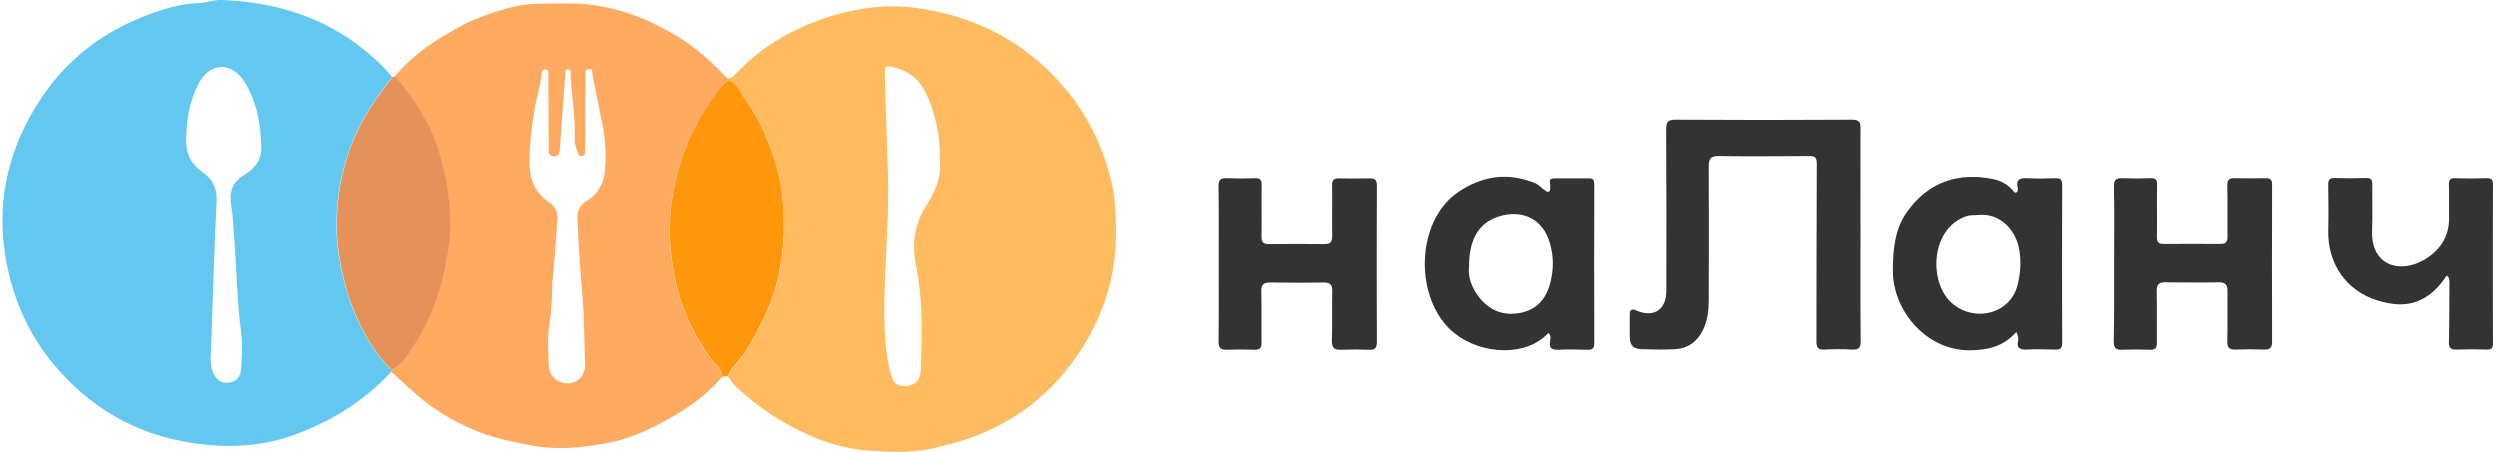 <svg width="260" height="47" viewBox="0 0 260 47" fill="none" xmlns="http://www.w3.org/2000/svg">
<g clip-path="url(#clip0)">
<path d="M40.718 38.652C37.77 41.809 34.195 43.995 30.145 45.383C26.836 46.505 23.337 46.581 19.99 46.067C14.133 45.193 9.246 42.36 5.462 37.74C3.047 34.793 1.544 31.465 0.765 27.758C-0.586 21.294 0.784 15.38 4.416 10.019C7.116 6.045 10.862 3.231 15.388 1.539C17.099 0.893 18.83 0.379 20.694 0.322C21.473 0.303 22.253 -0.039 23.09 -0.001C25.429 0.094 27.73 0.417 29.992 1.083C33.967 2.243 37.333 4.334 40.185 7.3C40.394 7.528 40.584 7.794 40.775 8.023C40.109 8.935 39.405 9.829 38.778 10.76C36.515 14.164 35.26 17.947 35.032 22.016C34.937 23.651 34.994 25.286 35.298 26.959C35.678 29.07 36.211 31.104 37.086 33.044C37.979 35.021 39.101 36.884 40.66 38.443C40.699 38.519 40.699 38.576 40.718 38.652ZM21.949 36.504C21.872 37.283 21.854 38.082 22.196 38.824C22.557 39.584 23.128 39.945 23.945 39.774C24.706 39.622 25.048 39.014 25.086 38.329C25.143 37.036 25.238 35.724 25.067 34.45C24.63 31.256 24.63 28.043 24.364 24.849C24.269 23.727 24.25 22.586 24.059 21.465C23.812 20.134 24.04 19.012 25.372 18.213C26.398 17.605 27.216 16.673 27.178 15.38C27.121 12.966 26.741 10.608 25.429 8.517C24.097 6.387 21.834 6.463 20.655 8.688C19.705 10.494 19.4 12.453 19.362 14.506C19.324 16.008 19.914 17.111 21.036 17.89C22.234 18.727 22.614 19.697 22.519 21.16C22.253 26.294 22.139 31.389 21.949 36.504Z" fill="#63C7F0"/>
<path d="M75.668 8.156C75.972 8.156 76.181 8.023 76.391 7.795C79.262 4.734 82.78 2.757 86.773 1.578C89.512 0.779 92.364 0.437 95.179 0.817C100.294 1.483 104.877 3.46 108.718 7.035C112.103 10.191 114.309 13.993 115.469 18.404C116.039 20.553 116.096 22.796 116.039 25.04C115.887 29.812 114.252 34.033 111.437 37.798C109.251 40.726 106.474 43.045 103.127 44.623C101.188 45.555 99.153 46.144 97.042 46.62C94.741 47.133 92.44 47.019 90.196 46.848C88.143 46.696 86.089 46.125 84.13 45.251C81.335 44.015 78.844 42.361 76.619 40.288C76.239 39.946 75.953 39.547 75.706 39.109C76.124 38.178 76.923 37.532 77.456 36.695C79.148 34.014 80.536 31.219 81.107 28.025C81.411 26.314 81.601 24.603 81.525 22.892C81.449 20.952 81.297 18.994 80.707 17.073C79.928 14.583 78.901 12.263 77.399 10.153C76.923 9.506 76.657 8.594 75.706 8.347C75.687 8.29 75.668 8.232 75.668 8.156ZM97.727 16.522C97.803 14.583 97.461 12.853 96.909 11.18C96.282 9.259 95.312 7.605 93.144 7.054C92.041 6.769 92.003 6.749 92.022 7.89C92.117 11.294 92.231 14.697 92.345 18.1C92.535 23.557 91.775 28.995 92.022 34.451C92.098 36.048 92.25 37.645 92.745 39.186C92.935 39.775 93.296 40.136 93.981 40.136C95.122 40.155 95.73 39.642 95.768 38.311C95.882 34.794 95.996 31.238 95.293 27.759C94.836 25.515 95.007 23.5 96.263 21.523C97.251 19.983 97.993 18.309 97.727 16.522Z" fill="#FEBB5F"/>
<path d="M75.668 8.157C75.668 8.214 75.668 8.29 75.687 8.347C75.307 8.765 74.888 9.164 74.565 9.621C72.055 13.024 70.477 16.732 69.849 20.953C69.488 23.424 69.621 25.801 70.02 28.158C70.572 31.41 71.865 34.433 73.804 37.171C74.261 37.817 75.059 38.273 75.079 39.205C73.196 41.468 70.762 42.969 68.157 44.3C66.54 45.137 64.829 45.764 63.079 46.088C60.436 46.582 57.774 46.848 55.054 46.278C53.4 45.935 51.746 45.65 50.167 45.061C47.733 44.129 45.47 42.893 43.493 41.182C42.542 40.365 41.629 39.509 40.678 38.654C40.659 38.578 40.64 38.52 40.64 38.444C41.971 37.855 42.58 36.6 43.264 35.478C44.938 32.779 45.889 29.812 46.459 26.656C47.163 22.797 46.63 19.089 45.489 15.458C44.615 12.663 42.998 10.191 41.04 7.967C42.96 5.647 45.432 4.05 48.057 2.643C49.616 1.806 51.308 1.274 53.001 0.799C54.845 0.266 56.785 0.4 58.706 0.361C62.851 0.266 66.578 1.521 70.096 3.575C72.264 4.811 73.995 6.446 75.668 8.157ZM57.051 11.731C57.051 11.731 57.032 11.731 57.051 11.731C57.032 10.4 57.032 9.088 57.032 7.758C57.032 7.51 57.07 7.206 56.69 7.225C56.405 7.225 56.348 7.472 56.329 7.7C56.196 8.993 55.777 10.248 55.568 11.522C55.283 13.347 55.054 15.173 55.074 17.036C55.093 18.785 55.739 20.116 57.108 21.048C57.888 21.599 58.04 22.207 57.964 23.044C57.812 24.698 57.755 26.371 57.565 28.025C57.355 29.832 57.489 31.657 57.165 33.482C56.918 34.946 57.032 36.505 57.07 38.007C57.089 39.11 58.002 39.889 59.067 39.87C60.094 39.851 60.892 39.015 60.854 37.893C60.759 35.574 60.778 33.254 60.588 30.934C60.36 28.215 60.17 25.478 60.056 22.74C60.018 21.846 60.341 21.314 61.045 20.877C62.224 20.173 62.794 19.032 62.908 17.739C63.06 16.104 62.965 14.469 62.642 12.853C62.3 11.199 61.957 9.545 61.634 7.872C61.577 7.586 61.729 7.149 61.235 7.168C60.759 7.187 60.892 7.624 60.892 7.91C60.873 9.716 60.873 11.503 60.873 13.309C60.873 14.127 60.873 14.944 60.854 15.762C60.854 15.99 60.816 16.218 60.531 16.237C60.265 16.256 60.132 16.104 60.075 15.857C59.961 15.439 59.752 15.002 59.77 14.583C59.885 12.34 59.447 10.134 59.352 7.929C59.333 7.662 59.485 7.244 59.105 7.206C58.687 7.168 58.801 7.586 58.782 7.853C58.592 10.4 58.401 12.929 58.23 15.477C58.211 15.895 58.154 16.237 57.622 16.256C57.051 16.275 57.07 15.857 57.07 15.477C57.051 14.26 57.051 12.986 57.051 11.731Z" fill="#FEAA61"/>
<path d="M193.492 24.489C193.492 28.139 193.473 31.809 193.511 35.459C193.511 36.182 193.321 36.391 192.598 36.353C191.648 36.296 190.697 36.296 189.746 36.353C189.061 36.391 188.909 36.125 188.909 35.478C188.928 29.318 188.909 23.177 188.947 17.017C188.947 16.332 188.719 16.237 188.13 16.237C184.992 16.256 181.854 16.275 178.736 16.237C177.937 16.218 177.709 16.503 177.709 17.264C177.728 21.903 177.728 26.542 177.709 31.181C177.709 32.246 177.595 33.311 177.119 34.3C176.53 35.516 175.56 36.239 174.191 36.315C173.05 36.372 171.909 36.353 170.768 36.315C169.836 36.296 169.494 35.916 169.494 34.984C169.494 34.262 169.494 33.539 169.494 32.817C169.494 32.303 169.57 32.018 170.216 32.303C172.004 33.064 173.297 32.208 173.297 30.25C173.316 24.66 173.316 19.089 173.278 13.499C173.278 12.663 173.468 12.435 174.324 12.454C180.409 12.492 186.475 12.492 192.56 12.454C193.34 12.454 193.511 12.663 193.492 13.404C193.473 17.112 193.492 20.8 193.492 24.489Z" fill="#333333"/>
<path d="M75.098 39.186C75.079 38.273 74.261 37.798 73.823 37.151C71.884 34.413 70.591 31.409 70.039 28.139C69.64 25.782 69.507 23.405 69.868 20.933C70.477 16.712 72.055 12.986 74.565 9.601C74.907 9.145 75.326 8.746 75.687 8.328C76.638 8.575 76.904 9.487 77.379 10.134C78.882 12.244 79.909 14.564 80.688 17.055C81.278 18.975 81.449 20.914 81.506 22.872C81.563 24.565 81.392 26.295 81.088 28.006C80.517 31.2 79.129 33.995 77.437 36.676C76.904 37.513 76.086 38.159 75.687 39.091C75.478 39.148 75.288 39.167 75.098 39.186Z" fill="#FE970C"/>
<path d="M41.097 7.966C43.055 10.191 44.653 12.662 45.546 15.457C46.687 19.07 47.201 22.796 46.516 26.656C45.946 29.812 44.995 32.778 43.322 35.478C42.618 36.6 42.028 37.855 40.697 38.444C39.138 36.885 38.016 35.041 37.122 33.044C36.248 31.105 35.696 29.071 35.335 26.96C35.031 25.287 34.973 23.652 35.069 22.017C35.297 17.948 36.533 14.165 38.815 10.761C39.442 9.83 40.146 8.936 40.811 8.023C40.888 8.004 40.983 7.985 41.097 7.966Z" fill="#E4925A"/>
<path d="M161.032 34.622C158.75 37.132 154.091 36.904 151.276 34.66C147.036 31.276 147.131 23.024 151.676 19.963C154.11 18.328 156.658 17.929 159.415 18.956C159.643 19.032 159.891 19.146 160.081 19.317C160.708 19.83 161.412 20.629 161.184 18.899C161.146 18.613 161.412 18.556 161.659 18.556C162.857 18.556 164.055 18.556 165.272 18.556C165.691 18.556 165.805 18.747 165.805 19.146C165.786 24.66 165.786 30.192 165.805 35.706C165.805 36.276 165.557 36.391 165.063 36.372C164.074 36.353 163.104 36.315 162.116 36.372C161.355 36.41 161.051 36.181 161.222 35.402C161.26 35.155 161.298 34.85 161.032 34.622ZM152.779 27.759C152.645 28.785 153.064 29.983 153.92 31.029C155.08 32.436 156.601 32.892 158.312 32.493C159.948 32.113 160.86 30.953 161.26 29.299C161.583 27.968 161.583 26.713 161.222 25.401C160.499 22.682 158.236 21.751 155.821 22.53C153.729 23.234 152.779 24.945 152.779 27.759Z" fill="#333333"/>
<path d="M209.694 34.528C208.344 36.048 206.727 36.41 204.902 36.429C200.186 36.467 196.82 32.132 196.858 28.12C196.877 25.972 197.029 23.899 198.303 22.074C200.585 18.842 203.78 17.91 207.298 18.633C208.04 18.785 208.781 19.165 209.314 19.773C209.428 19.907 209.542 20.154 209.751 19.983C209.846 19.907 209.884 19.697 209.846 19.564C209.637 18.671 210.055 18.481 210.873 18.538C211.824 18.595 212.775 18.576 213.725 18.538C214.22 18.519 214.467 18.614 214.467 19.203C214.448 24.698 214.448 30.174 214.467 35.668C214.467 36.239 214.258 36.372 213.744 36.353C212.755 36.334 211.786 36.296 210.797 36.353C210.055 36.391 209.694 36.201 209.884 35.402C209.922 35.155 209.884 34.87 209.694 34.528ZM205.682 22.359C205.415 22.416 204.959 22.321 204.483 22.492C200.68 23.804 200.566 29.584 203.114 31.619C205.548 33.577 209.104 32.55 209.827 29.641C210.15 28.329 210.245 27.036 209.941 25.648C209.523 23.88 208.001 22.112 205.682 22.359Z" fill="#333333"/>
<path d="M126.745 27.455C126.745 24.774 126.764 22.093 126.726 19.412C126.707 18.728 126.917 18.518 127.563 18.538C128.552 18.576 129.522 18.576 130.511 18.538C131.043 18.518 131.214 18.69 131.214 19.241C131.176 21.009 131.233 22.777 131.195 24.546C131.176 25.154 131.347 25.382 131.975 25.382C133.896 25.363 135.835 25.363 137.756 25.382C138.383 25.382 138.554 25.135 138.554 24.527C138.516 22.796 138.574 21.066 138.535 19.317C138.516 18.728 138.726 18.538 139.277 18.556C140.323 18.576 141.369 18.576 142.415 18.556C142.947 18.556 143.194 18.652 143.194 19.298C143.175 24.717 143.175 30.154 143.194 35.573C143.194 36.22 142.966 36.41 142.358 36.372C141.407 36.334 140.456 36.334 139.505 36.372C138.783 36.41 138.497 36.201 138.516 35.421C138.574 33.729 138.516 32.018 138.554 30.307C138.574 29.603 138.326 29.356 137.623 29.375C135.797 29.413 133.953 29.394 132.108 29.375C131.423 29.375 131.157 29.584 131.176 30.307C131.214 32.075 131.176 33.843 131.195 35.611C131.214 36.182 131.024 36.391 130.454 36.372C129.503 36.334 128.552 36.334 127.601 36.372C126.936 36.391 126.726 36.182 126.726 35.497C126.764 32.816 126.745 30.135 126.745 27.455Z" fill="#333333"/>
<path d="M219.868 27.359C219.868 24.717 219.906 22.055 219.849 19.412C219.83 18.727 220.058 18.518 220.704 18.537C221.693 18.575 222.663 18.575 223.652 18.537C224.203 18.518 224.355 18.709 224.336 19.241C224.298 21.028 224.355 22.834 224.317 24.641C224.317 25.173 224.469 25.363 225.002 25.363C226.999 25.344 228.995 25.363 230.973 25.363C231.505 25.363 231.677 25.116 231.658 24.602C231.639 22.834 231.677 21.066 231.639 19.298C231.639 18.785 231.734 18.537 232.304 18.537C233.407 18.556 234.51 18.556 235.632 18.537C236.183 18.537 236.317 18.747 236.298 19.279C236.279 24.698 236.279 30.135 236.298 35.554C236.298 36.2 236.05 36.372 235.461 36.352C234.472 36.315 233.502 36.315 232.513 36.352C231.867 36.372 231.62 36.181 231.639 35.497C231.677 33.767 231.639 32.037 231.658 30.287C231.677 29.584 231.41 29.337 230.726 29.356C228.9 29.394 227.056 29.375 225.211 29.356C224.527 29.337 224.279 29.584 224.298 30.306C224.336 32.075 224.298 33.843 224.317 35.611C224.336 36.2 224.146 36.391 223.557 36.372C222.606 36.334 221.655 36.334 220.704 36.372C220.039 36.41 219.83 36.162 219.83 35.497C219.887 32.778 219.868 30.059 219.868 27.359Z" fill="#333333"/>
<path d="M254.458 28.652C253.811 29.622 253.089 30.44 252.119 30.991C250.522 31.923 248.81 31.733 247.175 31.219C244.056 30.23 242.059 27.474 242.136 23.956C242.174 22.378 242.155 20.8 242.136 19.222C242.117 18.671 242.307 18.5 242.839 18.518C243.923 18.556 244.988 18.556 246.072 18.518C246.585 18.5 246.718 18.709 246.718 19.184C246.699 20.8 246.756 22.397 246.699 24.013C246.566 27.531 249.476 28.5 252.043 27.055C253.697 26.124 254.743 24.641 254.705 22.606C254.686 21.465 254.724 20.344 254.686 19.203C254.667 18.728 254.819 18.518 255.333 18.538C256.417 18.576 257.482 18.576 258.566 18.538C259.098 18.518 259.288 18.671 259.269 19.222C259.25 24.717 259.25 30.192 259.269 35.687C259.269 36.181 259.136 36.372 258.623 36.353C257.577 36.315 256.531 36.315 255.485 36.353C254.857 36.372 254.667 36.163 254.686 35.535C254.743 33.463 254.724 31.371 254.743 29.299C254.705 29.09 254.762 28.861 254.458 28.652Z" fill="#333333"/>
</g>
<defs>
<clipPath id="clip0">
<rect width="259" height="47" fill="white" transform="translate(0.25)"/>
</clipPath>
</defs>
</svg>
